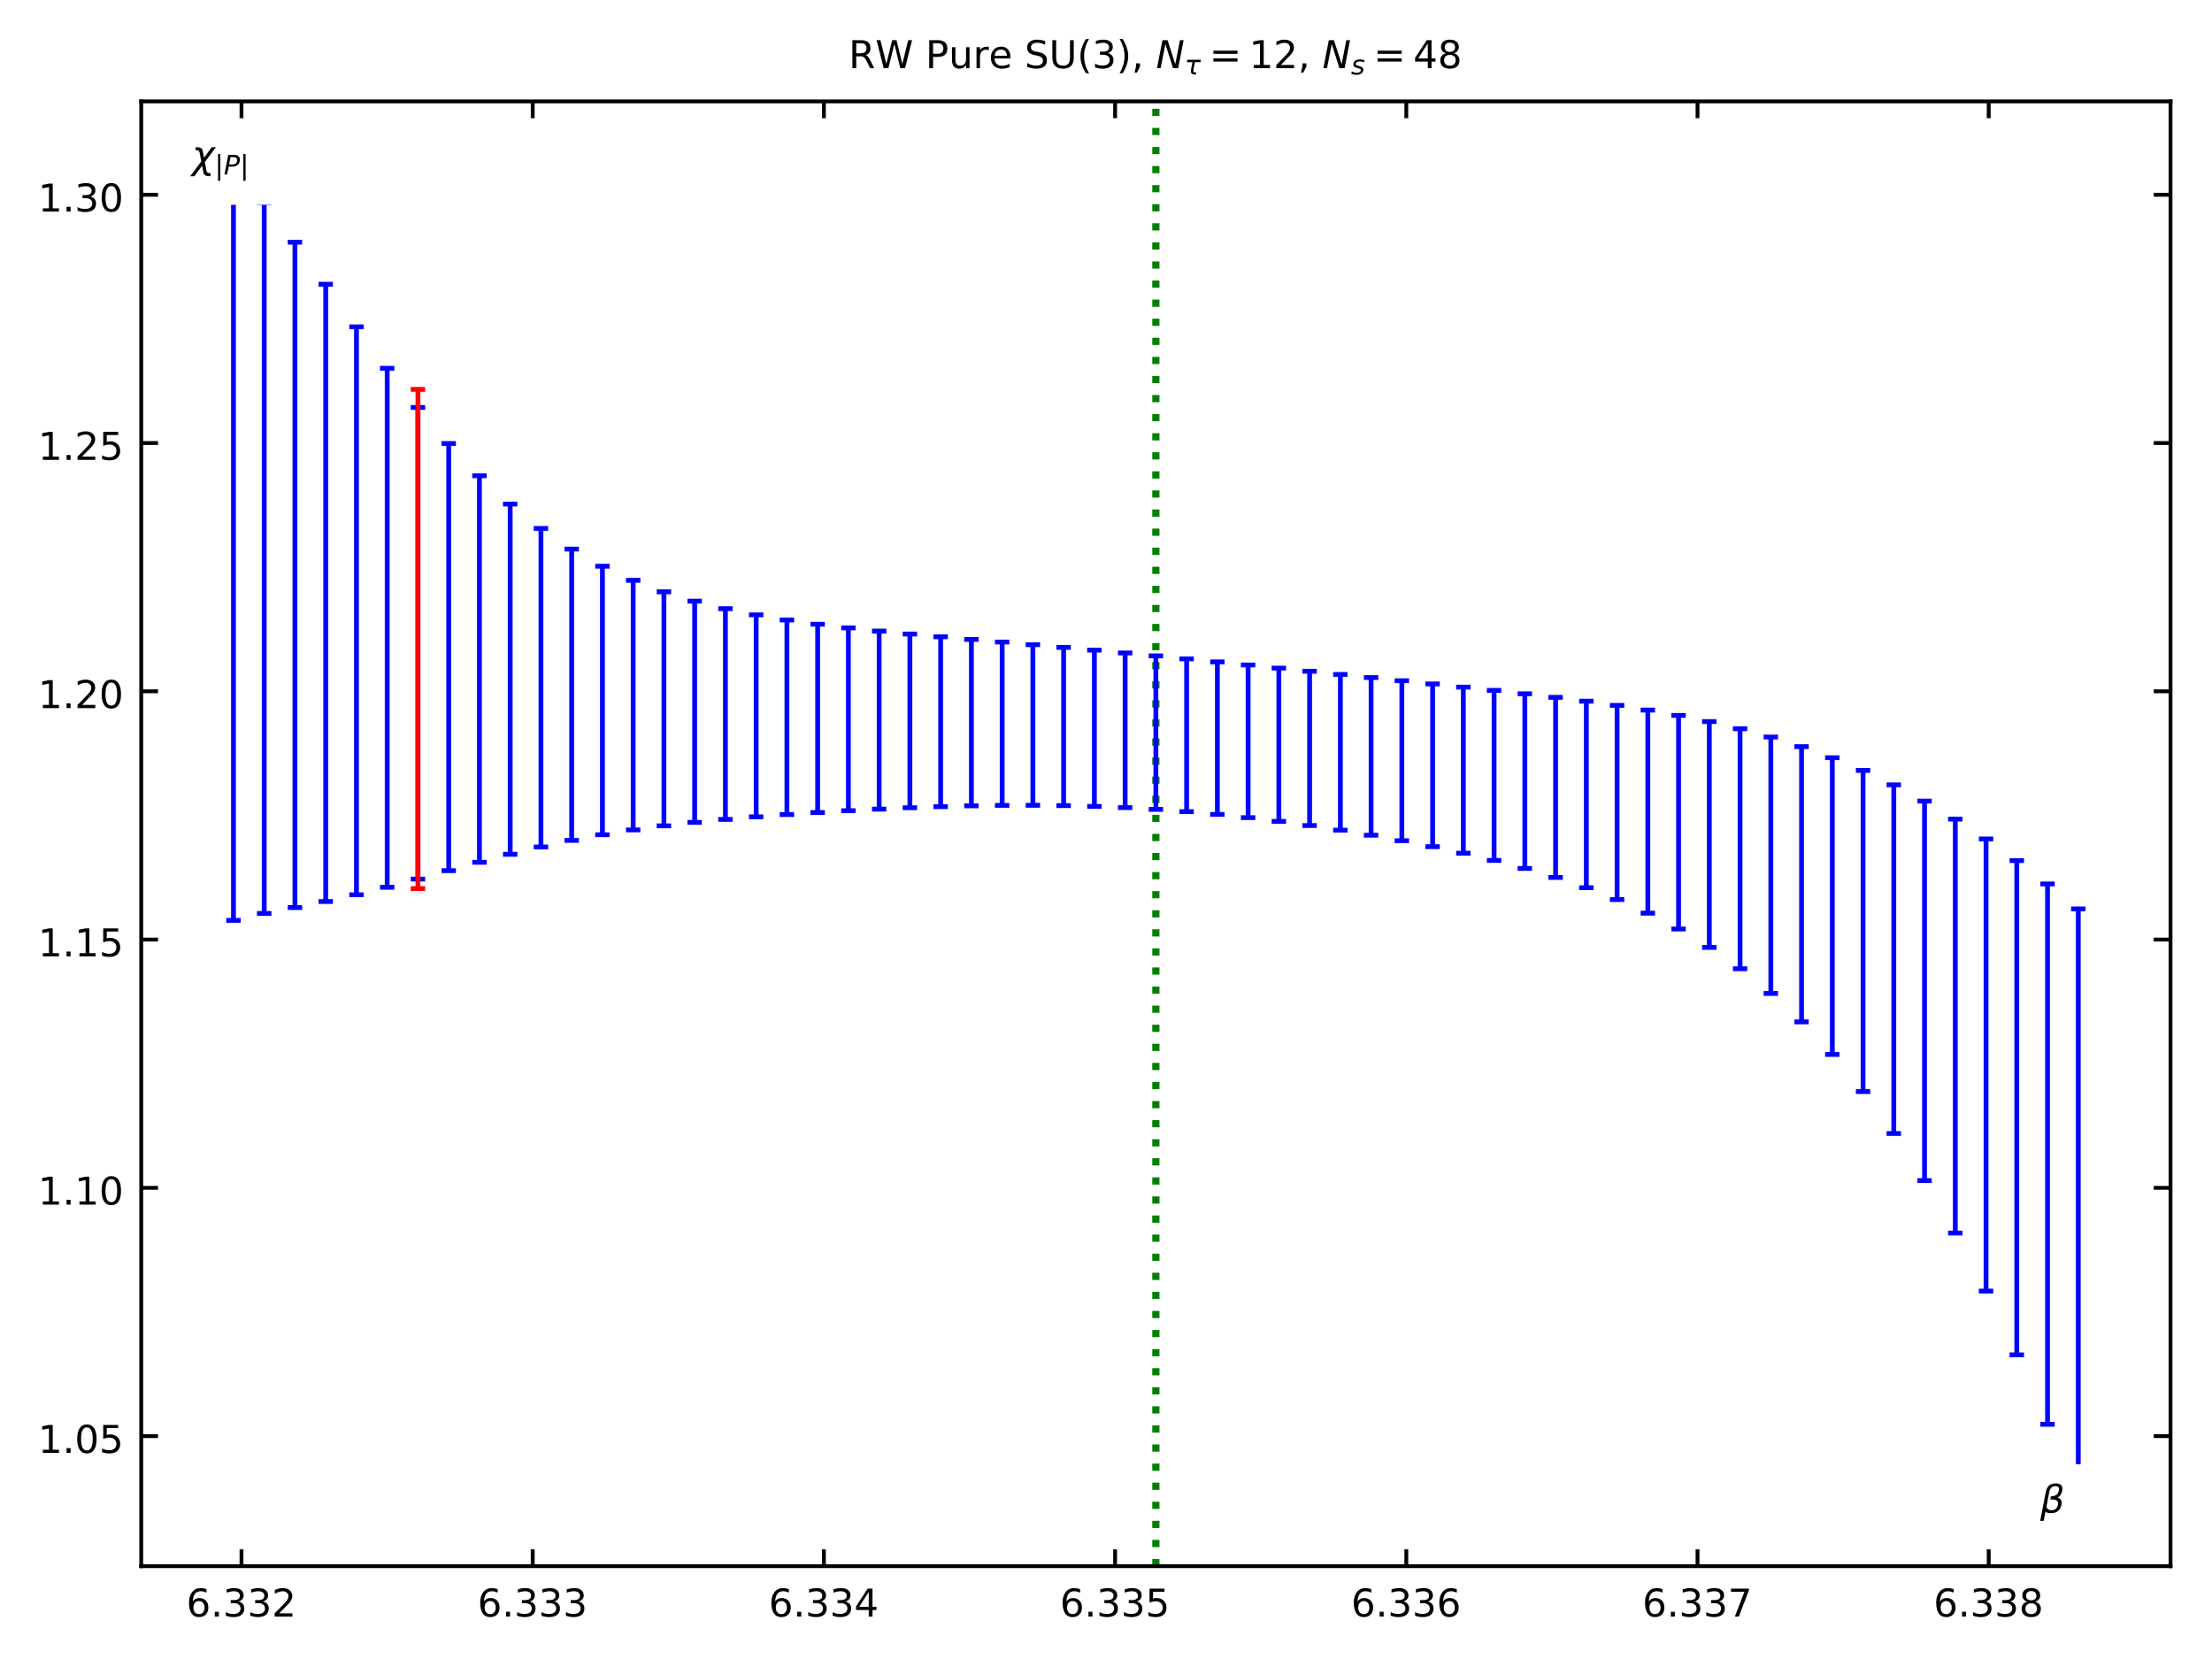 <?xml version="1.0" encoding="UTF-8"?>
<svg xmlns="http://www.w3.org/2000/svg" xmlns:xlink="http://www.w3.org/1999/xlink" width="460.8pt" height="345.6pt" viewBox="0 0 460.8 345.6" version="1.1">
<rect x="0" y="0" width="460.8" height="345.6" fill="#333333" stroke="none"/>
<defs>
<g>
<symbol overflow="visible" id="glyph0-0">
<path style="stroke:none;" d="M 0.406 1.422 L 0.406 -5.641 L 4.406 -5.641 L 4.406 1.422 Z M 0.844 0.969 L 3.953 0.969 L 3.953 -5.188 L 0.844 -5.188 Z M 0.844 0.969 "/>
</symbol>
<symbol overflow="visible" id="glyph0-1">
<path style="stroke:none;" d="M 2.641 -3.234 C 2.285 -3.234 2.004 -3.109 1.797 -2.859 C 1.586 -2.617 1.484 -2.289 1.484 -1.875 C 1.484 -1.457 1.586 -1.125 1.797 -0.875 C 2.004 -0.633 2.285 -0.516 2.641 -0.516 C 2.992 -0.516 3.273 -0.633 3.484 -0.875 C 3.691 -1.125 3.797 -1.457 3.797 -1.875 C 3.797 -2.289 3.691 -2.617 3.484 -2.859 C 3.273 -3.109 2.992 -3.234 2.641 -3.234 Z M 4.203 -5.703 L 4.203 -4.984 C 4.004 -5.078 3.805 -5.148 3.609 -5.203 C 3.41 -5.254 3.211 -5.281 3.016 -5.281 C 2.492 -5.281 2.094 -5.102 1.812 -4.75 C 1.539 -4.395 1.383 -3.863 1.344 -3.156 C 1.5 -3.383 1.691 -3.555 1.922 -3.672 C 2.148 -3.797 2.406 -3.859 2.688 -3.859 C 3.27 -3.859 3.734 -3.68 4.078 -3.328 C 4.422 -2.973 4.594 -2.488 4.594 -1.875 C 4.594 -1.27 4.414 -0.785 4.062 -0.422 C 3.707 -0.066 3.234 0.109 2.641 0.109 C 1.961 0.109 1.445 -0.145 1.094 -0.656 C 0.738 -1.176 0.562 -1.926 0.562 -2.906 C 0.562 -3.832 0.781 -4.566 1.219 -5.109 C 1.656 -5.66 2.242 -5.938 2.984 -5.938 C 3.18 -5.938 3.379 -5.914 3.578 -5.875 C 3.773 -5.844 3.984 -5.785 4.203 -5.703 Z M 4.203 -5.703 "/>
</symbol>
<symbol overflow="visible" id="glyph0-2">
<path style="stroke:none;" d="M 0.859 -1 L 1.688 -1 L 1.688 0 L 0.859 0 Z M 0.859 -1 "/>
</symbol>
<symbol overflow="visible" id="glyph0-3">
<path style="stroke:none;" d="M 3.25 -3.141 C 3.625 -3.066 3.914 -2.898 4.125 -2.641 C 4.344 -2.391 4.453 -2.078 4.453 -1.703 C 4.453 -1.117 4.254 -0.672 3.859 -0.359 C 3.461 -0.047 2.898 0.109 2.172 0.109 C 1.922 0.109 1.664 0.082 1.406 0.031 C 1.156 -0.008 0.891 -0.078 0.609 -0.172 L 0.609 -0.938 C 0.828 -0.812 1.066 -0.711 1.328 -0.641 C 1.586 -0.578 1.859 -0.547 2.141 -0.547 C 2.641 -0.547 3.02 -0.645 3.281 -0.844 C 3.539 -1.039 3.672 -1.328 3.672 -1.703 C 3.672 -2.047 3.547 -2.312 3.297 -2.5 C 3.055 -2.695 2.723 -2.797 2.297 -2.797 L 1.625 -2.797 L 1.625 -3.438 L 2.328 -3.438 C 2.711 -3.438 3.008 -3.516 3.219 -3.672 C 3.426 -3.828 3.531 -4.051 3.531 -4.344 C 3.531 -4.645 3.422 -4.875 3.203 -5.031 C 2.992 -5.195 2.691 -5.281 2.297 -5.281 C 2.078 -5.281 1.844 -5.254 1.594 -5.203 C 1.352 -5.16 1.082 -5.086 0.781 -4.984 L 0.781 -5.688 C 1.082 -5.77 1.363 -5.832 1.625 -5.875 C 1.883 -5.914 2.133 -5.938 2.375 -5.938 C 2.969 -5.938 3.438 -5.801 3.781 -5.531 C 4.133 -5.258 4.312 -4.891 4.312 -4.422 C 4.312 -4.098 4.219 -3.828 4.031 -3.609 C 3.852 -3.391 3.594 -3.234 3.25 -3.141 Z M 3.25 -3.141 "/>
</symbol>
<symbol overflow="visible" id="glyph0-4">
<path style="stroke:none;" d="M 1.531 -0.672 L 4.297 -0.672 L 4.297 0 L 0.594 0 L 0.594 -0.672 C 0.883 -0.973 1.289 -1.383 1.812 -1.906 C 2.332 -2.438 2.656 -2.773 2.781 -2.922 C 3.039 -3.203 3.219 -3.441 3.312 -3.641 C 3.414 -3.836 3.469 -4.031 3.469 -4.219 C 3.469 -4.531 3.359 -4.785 3.141 -4.984 C 2.922 -5.18 2.641 -5.281 2.297 -5.281 C 2.047 -5.281 1.781 -5.234 1.5 -5.141 C 1.227 -5.055 0.938 -4.926 0.625 -4.75 L 0.625 -5.547 C 0.945 -5.68 1.242 -5.781 1.516 -5.844 C 1.797 -5.906 2.051 -5.938 2.281 -5.938 C 2.883 -5.938 3.363 -5.785 3.719 -5.484 C 4.082 -5.18 4.266 -4.781 4.266 -4.281 C 4.266 -4.039 4.219 -3.812 4.125 -3.594 C 4.031 -3.375 3.867 -3.117 3.641 -2.828 C 3.566 -2.754 3.352 -2.535 3 -2.172 C 2.656 -1.816 2.164 -1.316 1.531 -0.672 Z M 1.531 -0.672 "/>
</symbol>
<symbol overflow="visible" id="glyph0-5">
<path style="stroke:none;" d="M 3.031 -5.141 L 1.031 -2.031 L 3.031 -2.031 Z M 2.812 -5.828 L 3.812 -5.828 L 3.812 -2.031 L 4.641 -2.031 L 4.641 -1.375 L 3.812 -1.375 L 3.812 0 L 3.031 0 L 3.031 -1.375 L 0.391 -1.375 L 0.391 -2.141 Z M 2.812 -5.828 "/>
</symbol>
<symbol overflow="visible" id="glyph0-6">
<path style="stroke:none;" d="M 0.859 -5.828 L 3.969 -5.828 L 3.969 -5.172 L 1.594 -5.172 L 1.594 -3.734 C 1.707 -3.773 1.82 -3.805 1.938 -3.828 C 2.051 -3.848 2.164 -3.859 2.281 -3.859 C 2.926 -3.859 3.438 -3.676 3.812 -3.312 C 4.195 -2.957 4.391 -2.477 4.391 -1.875 C 4.391 -1.25 4.191 -0.758 3.797 -0.406 C 3.41 -0.062 2.863 0.109 2.156 0.109 C 1.906 0.109 1.656 0.086 1.406 0.047 C 1.156 0.004 0.895 -0.055 0.625 -0.141 L 0.625 -0.938 C 0.852 -0.801 1.094 -0.703 1.344 -0.641 C 1.594 -0.578 1.859 -0.547 2.141 -0.547 C 2.586 -0.547 2.941 -0.664 3.203 -0.906 C 3.473 -1.145 3.609 -1.469 3.609 -1.875 C 3.609 -2.281 3.473 -2.598 3.203 -2.828 C 2.941 -3.066 2.586 -3.188 2.141 -3.188 C 1.93 -3.188 1.719 -3.16 1.5 -3.109 C 1.289 -3.066 1.078 -3 0.859 -2.906 Z M 0.859 -5.828 "/>
</symbol>
<symbol overflow="visible" id="glyph0-7">
<path style="stroke:none;" d="M 0.656 -5.828 L 4.406 -5.828 L 4.406 -5.5 L 2.297 0 L 1.469 0 L 3.453 -5.172 L 0.656 -5.172 Z M 0.656 -5.828 "/>
</symbol>
<symbol overflow="visible" id="glyph0-8">
<path style="stroke:none;" d="M 2.547 -2.766 C 2.172 -2.766 1.875 -2.664 1.656 -2.469 C 1.445 -2.27 1.344 -1.992 1.344 -1.641 C 1.344 -1.285 1.445 -1.008 1.656 -0.812 C 1.875 -0.613 2.172 -0.516 2.547 -0.516 C 2.922 -0.516 3.211 -0.613 3.422 -0.812 C 3.641 -1.02 3.75 -1.297 3.75 -1.641 C 3.75 -1.992 3.641 -2.27 3.422 -2.469 C 3.211 -2.664 2.922 -2.766 2.547 -2.766 Z M 1.75 -3.109 C 1.414 -3.191 1.156 -3.348 0.969 -3.578 C 0.781 -3.805 0.688 -4.086 0.688 -4.422 C 0.688 -4.891 0.848 -5.258 1.172 -5.531 C 1.504 -5.801 1.961 -5.938 2.547 -5.938 C 3.129 -5.938 3.582 -5.801 3.906 -5.531 C 4.238 -5.258 4.406 -4.891 4.406 -4.422 C 4.406 -4.086 4.312 -3.805 4.125 -3.578 C 3.938 -3.348 3.676 -3.191 3.344 -3.109 C 3.719 -3.016 4.008 -2.836 4.219 -2.578 C 4.438 -2.328 4.547 -2.016 4.547 -1.641 C 4.547 -1.078 4.375 -0.645 4.031 -0.344 C 3.688 -0.039 3.191 0.109 2.547 0.109 C 1.898 0.109 1.406 -0.039 1.062 -0.344 C 0.719 -0.645 0.547 -1.078 0.547 -1.641 C 0.547 -2.016 0.648 -2.328 0.859 -2.578 C 1.078 -2.836 1.375 -3.016 1.75 -3.109 Z M 1.469 -4.359 C 1.469 -4.055 1.562 -3.816 1.75 -3.641 C 1.938 -3.473 2.203 -3.391 2.547 -3.391 C 2.879 -3.391 3.141 -3.473 3.328 -3.641 C 3.523 -3.816 3.625 -4.055 3.625 -4.359 C 3.625 -4.66 3.523 -4.895 3.328 -5.062 C 3.141 -5.227 2.879 -5.312 2.547 -5.312 C 2.203 -5.312 1.938 -5.227 1.75 -5.062 C 1.562 -4.895 1.469 -4.66 1.469 -4.359 Z M 1.469 -4.359 "/>
</symbol>
<symbol overflow="visible" id="glyph0-9">
<path style="stroke:none;" d="M 1 -0.672 L 2.281 -0.672 L 2.281 -5.109 L 0.875 -4.828 L 0.875 -5.547 L 2.281 -5.828 L 3.062 -5.828 L 3.062 -0.672 L 4.359 -0.672 L 4.359 0 L 1 0 Z M 1 -0.672 "/>
</symbol>
<symbol overflow="visible" id="glyph0-10">
<path style="stroke:none;" d="M 2.547 -5.312 C 2.141 -5.312 1.832 -5.109 1.625 -4.703 C 1.426 -4.305 1.328 -3.707 1.328 -2.906 C 1.328 -2.113 1.426 -1.516 1.625 -1.109 C 1.832 -0.711 2.141 -0.516 2.547 -0.516 C 2.953 -0.516 3.254 -0.711 3.453 -1.109 C 3.66 -1.516 3.766 -2.113 3.766 -2.906 C 3.766 -3.707 3.66 -4.305 3.453 -4.703 C 3.254 -5.109 2.953 -5.312 2.547 -5.312 Z M 2.547 -5.938 C 3.203 -5.938 3.703 -5.676 4.047 -5.156 C 4.391 -4.645 4.562 -3.895 4.562 -2.906 C 4.562 -1.926 4.391 -1.176 4.047 -0.656 C 3.703 -0.145 3.203 0.109 2.547 0.109 C 1.891 0.109 1.391 -0.145 1.047 -0.656 C 0.703 -1.176 0.531 -1.926 0.531 -2.906 C 0.531 -3.895 0.703 -4.645 1.047 -5.156 C 1.391 -5.676 1.891 -5.938 2.547 -5.938 Z M 2.547 -5.938 "/>
</symbol>
<symbol overflow="visible" id="glyph0-11">
<path style="stroke:none;" d="M 3.547 -2.734 C 3.723 -2.68 3.891 -2.562 4.047 -2.375 C 4.203 -2.188 4.363 -1.926 4.531 -1.594 L 5.328 0 L 4.484 0 L 3.734 -1.5 C 3.547 -1.883 3.359 -2.141 3.172 -2.266 C 2.992 -2.398 2.75 -2.469 2.438 -2.469 L 1.578 -2.469 L 1.578 0 L 0.781 0 L 0.781 -5.828 L 2.562 -5.828 C 3.227 -5.828 3.723 -5.688 4.047 -5.406 C 4.379 -5.133 4.547 -4.719 4.547 -4.156 C 4.547 -3.789 4.461 -3.484 4.297 -3.234 C 4.129 -2.992 3.879 -2.828 3.547 -2.734 Z M 1.578 -5.188 L 1.578 -3.109 L 2.562 -3.109 C 2.945 -3.109 3.234 -3.195 3.422 -3.375 C 3.617 -3.551 3.719 -3.812 3.719 -4.156 C 3.719 -4.5 3.617 -4.754 3.422 -4.922 C 3.234 -5.098 2.945 -5.188 2.562 -5.188 Z M 1.578 -5.188 "/>
</symbol>
<symbol overflow="visible" id="glyph0-12">
<path style="stroke:none;" d="M 0.266 -5.828 L 1.062 -5.828 L 2.297 -0.906 L 3.516 -5.828 L 4.406 -5.828 L 5.625 -0.906 L 6.844 -5.828 L 7.656 -5.828 L 6.188 0 L 5.188 0 L 3.969 -5.062 L 2.719 0 L 1.734 0 Z M 0.266 -5.828 "/>
</symbol>
<symbol overflow="visible" id="glyph0-13">
<path style="stroke:none;" d=""/>
</symbol>
<symbol overflow="visible" id="glyph0-14">
<path style="stroke:none;" d="M 1.578 -5.188 L 1.578 -3 L 2.562 -3 C 2.938 -3 3.223 -3.094 3.422 -3.281 C 3.617 -3.469 3.719 -3.738 3.719 -4.094 C 3.719 -4.438 3.617 -4.703 3.422 -4.891 C 3.223 -5.086 2.938 -5.188 2.562 -5.188 Z M 0.781 -5.828 L 2.562 -5.828 C 3.219 -5.828 3.711 -5.68 4.047 -5.391 C 4.379 -5.098 4.547 -4.664 4.547 -4.094 C 4.547 -3.52 4.379 -3.082 4.047 -2.781 C 3.711 -2.488 3.219 -2.344 2.562 -2.344 L 1.578 -2.344 L 1.578 0 L 0.781 0 Z M 0.781 -5.828 "/>
</symbol>
<symbol overflow="visible" id="glyph0-15">
<path style="stroke:none;" d="M 0.688 -1.734 L 0.688 -4.375 L 1.406 -4.375 L 1.406 -1.75 C 1.406 -1.344 1.484 -1.035 1.641 -0.828 C 1.805 -0.617 2.051 -0.516 2.375 -0.516 C 2.758 -0.516 3.062 -0.633 3.281 -0.875 C 3.508 -1.125 3.625 -1.461 3.625 -1.891 L 3.625 -4.375 L 4.344 -4.375 L 4.344 0 L 3.625 0 L 3.625 -0.672 C 3.445 -0.41 3.242 -0.211 3.016 -0.078 C 2.785 0.047 2.52 0.109 2.219 0.109 C 1.719 0.109 1.336 -0.047 1.078 -0.359 C 0.816 -0.672 0.688 -1.129 0.688 -1.734 Z M 2.484 -4.484 Z M 2.484 -4.484 "/>
</symbol>
<symbol overflow="visible" id="glyph0-16">
<path style="stroke:none;" d="M 3.297 -3.703 C 3.211 -3.754 3.125 -3.789 3.031 -3.812 C 2.938 -3.832 2.832 -3.844 2.719 -3.844 C 2.312 -3.844 2 -3.707 1.781 -3.438 C 1.562 -3.176 1.453 -2.801 1.453 -2.312 L 1.453 0 L 0.734 0 L 0.734 -4.375 L 1.453 -4.375 L 1.453 -3.703 C 1.598 -3.961 1.789 -4.156 2.031 -4.281 C 2.281 -4.414 2.578 -4.484 2.922 -4.484 C 2.973 -4.484 3.023 -4.477 3.078 -4.469 C 3.141 -4.469 3.207 -4.457 3.281 -4.438 Z M 3.297 -3.703 "/>
</symbol>
<symbol overflow="visible" id="glyph0-17">
<path style="stroke:none;" d="M 4.5 -2.375 L 4.5 -2.016 L 1.188 -2.016 C 1.219 -1.523 1.367 -1.148 1.641 -0.891 C 1.91 -0.629 2.281 -0.5 2.75 -0.5 C 3.031 -0.5 3.301 -0.531 3.562 -0.594 C 3.82 -0.664 4.078 -0.77 4.328 -0.906 L 4.328 -0.219 C 4.066 -0.113 3.801 -0.035 3.531 0.016 C 3.258 0.078 2.988 0.109 2.719 0.109 C 2.02 0.109 1.461 -0.094 1.047 -0.5 C 0.641 -0.906 0.438 -1.453 0.438 -2.141 C 0.438 -2.859 0.629 -3.426 1.016 -3.844 C 1.41 -4.27 1.938 -4.484 2.594 -4.484 C 3.176 -4.484 3.641 -4.289 3.984 -3.906 C 4.328 -3.531 4.5 -3.02 4.5 -2.375 Z M 3.781 -2.578 C 3.77 -2.973 3.656 -3.285 3.438 -3.516 C 3.227 -3.754 2.945 -3.875 2.594 -3.875 C 2.195 -3.875 1.875 -3.758 1.625 -3.531 C 1.383 -3.301 1.25 -2.984 1.219 -2.578 Z M 3.781 -2.578 "/>
</symbol>
<symbol overflow="visible" id="glyph0-18">
<path style="stroke:none;" d="M 4.281 -5.641 L 4.281 -4.875 C 3.977 -5.02 3.691 -5.125 3.422 -5.188 C 3.16 -5.258 2.91 -5.297 2.672 -5.297 C 2.234 -5.297 1.898 -5.211 1.672 -5.047 C 1.441 -4.879 1.328 -4.645 1.328 -4.344 C 1.328 -4.082 1.398 -3.883 1.547 -3.75 C 1.703 -3.625 2 -3.52 2.438 -3.438 L 2.906 -3.344 C 3.5 -3.227 3.938 -3.031 4.219 -2.75 C 4.5 -2.469 4.641 -2.086 4.641 -1.609 C 4.641 -1.047 4.445 -0.617 4.062 -0.328 C 3.688 -0.035 3.133 0.109 2.406 0.109 C 2.125 0.109 1.828 0.078 1.516 0.016 C 1.203 -0.047 0.879 -0.141 0.547 -0.266 L 0.547 -1.078 C 0.867 -0.891 1.18 -0.75 1.484 -0.656 C 1.797 -0.57 2.102 -0.531 2.406 -0.531 C 2.852 -0.531 3.195 -0.617 3.438 -0.797 C 3.688 -0.973 3.812 -1.223 3.812 -1.547 C 3.812 -1.836 3.723 -2.062 3.547 -2.219 C 3.367 -2.383 3.082 -2.508 2.688 -2.594 L 2.203 -2.688 C 1.609 -2.801 1.18 -2.984 0.922 -3.234 C 0.66 -3.484 0.531 -3.832 0.531 -4.281 C 0.531 -4.789 0.711 -5.191 1.078 -5.484 C 1.441 -5.785 1.941 -5.938 2.578 -5.938 C 2.848 -5.938 3.125 -5.91 3.406 -5.859 C 3.695 -5.816 3.988 -5.742 4.281 -5.641 Z M 4.281 -5.641 "/>
</symbol>
<symbol overflow="visible" id="glyph0-19">
<path style="stroke:none;" d="M 0.703 -5.828 L 1.484 -5.828 L 1.484 -2.297 C 1.484 -1.672 1.598 -1.219 1.828 -0.938 C 2.055 -0.664 2.426 -0.531 2.938 -0.531 C 3.438 -0.531 3.801 -0.664 4.031 -0.938 C 4.258 -1.219 4.375 -1.672 4.375 -2.297 L 4.375 -5.828 L 5.156 -5.828 L 5.156 -2.188 C 5.156 -1.426 4.969 -0.852 4.594 -0.469 C 4.219 -0.082 3.664 0.109 2.938 0.109 C 2.195 0.109 1.641 -0.082 1.266 -0.469 C 0.891 -0.852 0.703 -1.426 0.703 -2.188 Z M 0.703 -5.828 "/>
</symbol>
<symbol overflow="visible" id="glyph0-20">
<path style="stroke:none;" d="M 2.484 -6.078 C 2.129 -5.473 1.867 -4.879 1.703 -4.297 C 1.535 -3.711 1.453 -3.117 1.453 -2.516 C 1.453 -1.91 1.535 -1.312 1.703 -0.719 C 1.879 -0.133 2.141 0.457 2.484 1.062 L 1.859 1.062 C 1.461 0.445 1.164 -0.156 0.969 -0.75 C 0.781 -1.344 0.688 -1.93 0.688 -2.516 C 0.688 -3.098 0.781 -3.68 0.969 -4.266 C 1.164 -4.859 1.461 -5.461 1.859 -6.078 Z M 2.484 -6.078 "/>
</symbol>
<symbol overflow="visible" id="glyph0-21">
<path style="stroke:none;" d="M 0.641 -6.078 L 1.266 -6.078 C 1.66 -5.461 1.953 -4.859 2.141 -4.266 C 2.336 -3.68 2.438 -3.098 2.438 -2.516 C 2.438 -1.93 2.336 -1.344 2.141 -0.75 C 1.953 -0.156 1.66 0.445 1.266 1.062 L 0.641 1.062 C 0.984 0.457 1.238 -0.133 1.406 -0.719 C 1.582 -1.312 1.672 -1.91 1.672 -2.516 C 1.672 -3.117 1.582 -3.711 1.406 -4.297 C 1.238 -4.879 0.984 -5.473 0.641 -6.078 Z M 0.641 -6.078 "/>
</symbol>
<symbol overflow="visible" id="glyph0-22">
<path style="stroke:none;" d="M 0.938 -1 L 1.766 -1 L 1.766 -0.328 L 1.125 0.938 L 0.625 0.938 L 0.938 -0.328 Z M 0.938 -1 "/>
</symbol>
<symbol overflow="visible" id="glyph0-23">
<path style="stroke:none;" d="M 0.844 -3.641 L 5.859 -3.641 L 5.859 -2.984 L 0.844 -2.984 Z M 0.844 -2.047 L 5.859 -2.047 L 5.859 -1.375 L 0.844 -1.375 Z M 0.844 -2.047 "/>
</symbol>
<symbol overflow="visible" id="glyph1-0">
<path style="stroke:none;" d="M 0.406 1.422 L 0.406 -5.641 L 4.406 -5.641 L 4.406 1.422 Z M 0.844 0.969 L 3.953 0.969 L 3.953 -5.188 L 0.844 -5.188 Z M 0.844 0.969 "/>
</symbol>
<symbol overflow="visible" id="glyph1-1">
<path style="stroke:none;" d="M 1.359 -5.828 L 2.422 -5.828 L 4.031 -0.828 L 5 -5.828 L 5.766 -5.828 L 4.641 0 L 3.562 0 L 1.969 -5.031 L 0.984 0 L 0.219 0 Z M 1.359 -5.828 "/>
</symbol>
<symbol overflow="visible" id="glyph1-2">
<path style="stroke:none;" d="M 1.094 -0.266 L 0.719 1.672 L -0.016 1.672 L 1.156 -4.344 C 1.395 -5.531 2.066 -6.125 3.172 -6.125 C 4.297 -6.125 4.766 -5.625 4.578 -4.625 C 4.441 -3.914 4.125 -3.43 3.625 -3.172 C 4.301 -2.93 4.57 -2.461 4.438 -1.766 C 4.207 -0.523 3.461 0.086 2.203 0.078 C 1.648 0.078 1.281 -0.035 1.094 -0.266 Z M 1.281 -1.203 C 1.477 -0.754 1.832 -0.531 2.344 -0.531 C 3.094 -0.531 3.547 -0.941 3.703 -1.766 C 3.848 -2.492 3.312 -2.832 2.094 -2.781 L 2.219 -3.438 C 3.164 -3.426 3.723 -3.844 3.891 -4.688 C 3.992 -5.258 3.742 -5.547 3.141 -5.547 C 2.453 -5.547 2.031 -5.141 1.875 -4.328 Z M 1.281 -1.203 "/>
</symbol>
<symbol overflow="visible" id="glyph1-3">
<path style="stroke:none;" d="M 2.406 0.984 L 2.109 -0.516 L 0.5 1.672 L -0.359 1.672 L 1.938 -1.422 L 1.594 -3.266 C 1.531 -3.598 1.297 -3.766 0.891 -3.766 L 0.703 -3.766 L 0.812 -4.375 L 1.094 -4.375 C 1.758 -4.352 2.133 -4.125 2.219 -3.688 L 2.516 -2.188 L 4.125 -4.375 L 4.984 -4.375 L 2.688 -1.281 L 3.031 0.562 C 3.094 0.883 3.328 1.047 3.734 1.047 L 3.922 1.047 L 3.812 1.672 L 3.531 1.656 C 2.863 1.633 2.488 1.41 2.406 0.984 Z M 2.406 0.984 "/>
</symbol>
<symbol overflow="visible" id="glyph2-0">
<path style="stroke:none;" d="M 0.281 0.984 L 0.281 -3.938 L 3.078 -3.938 L 3.078 0.984 Z M 0.594 0.672 L 2.766 0.672 L 2.766 -3.625 L 0.594 -3.625 Z M 0.594 0.672 "/>
</symbol>
<symbol overflow="visible" id="glyph2-1">
<path style="stroke:none;" d="M 1.844 -0.562 C 1.883 -0.469 2.004 -0.422 2.203 -0.422 L 2.453 -0.422 L 2.359 0 L 2.062 0 C 1.738 0 1.52 -0.086 1.406 -0.266 C 1.281 -0.441 1.258 -0.723 1.344 -1.109 L 1.625 -2.562 L 0.469 -2.562 L 0.578 -3.062 L 3.391 -3.062 L 3.297 -2.562 L 2.141 -2.562 L 1.844 -1.078 C 1.789 -0.816 1.789 -0.645 1.844 -0.562 Z M 1.844 -0.562 "/>
</symbol>
<symbol overflow="visible" id="glyph2-2">
<path style="stroke:none;" d="M 2.797 -2.969 L 2.703 -2.5 C 2.566 -2.57 2.426 -2.625 2.281 -2.656 C 2.133 -2.695 1.984 -2.719 1.828 -2.719 C 1.555 -2.719 1.344 -2.672 1.188 -2.578 C 1.039 -2.484 0.969 -2.359 0.969 -2.203 C 0.969 -2.023 1.145 -1.891 1.5 -1.797 C 1.531 -1.785 1.551 -1.781 1.562 -1.781 L 1.719 -1.734 C 2.051 -1.641 2.273 -1.539 2.391 -1.438 C 2.504 -1.332 2.562 -1.191 2.562 -1.016 C 2.562 -0.691 2.43 -0.426 2.172 -0.219 C 1.91 -0.02 1.57 0.078 1.156 0.078 C 1 0.078 0.832 0.062 0.656 0.031 C 0.477 0 0.281 -0.047 0.062 -0.109 L 0.156 -0.625 C 0.344 -0.531 0.523 -0.457 0.703 -0.406 C 0.879 -0.363 1.051 -0.344 1.219 -0.344 C 1.469 -0.344 1.664 -0.395 1.812 -0.5 C 1.969 -0.602 2.047 -0.738 2.047 -0.906 C 2.047 -1.07 1.844 -1.211 1.438 -1.328 L 1.391 -1.344 L 1.219 -1.375 C 0.957 -1.445 0.77 -1.535 0.656 -1.641 C 0.539 -1.754 0.484 -1.898 0.484 -2.078 C 0.484 -2.398 0.602 -2.656 0.844 -2.844 C 1.094 -3.039 1.426 -3.141 1.844 -3.141 C 2.008 -3.141 2.172 -3.125 2.328 -3.094 C 2.484 -3.062 2.641 -3.02 2.797 -2.969 Z M 2.797 -2.969 "/>
</symbol>
<symbol overflow="visible" id="glyph2-3">
<path style="stroke:none;" d="M 0.938 -4.078 L 2.219 -4.078 C 2.594 -4.078 2.875 -3.988 3.062 -3.812 C 3.258 -3.645 3.359 -3.395 3.359 -3.062 C 3.359 -2.613 3.211 -2.266 2.922 -2.016 C 2.641 -1.766 2.238 -1.641 1.719 -1.641 L 1.031 -1.641 L 0.703 0 L 0.156 0 Z M 1.406 -3.625 L 1.109 -2.094 L 1.812 -2.094 C 2.125 -2.094 2.363 -2.172 2.531 -2.328 C 2.695 -2.492 2.781 -2.723 2.781 -3.016 C 2.781 -3.211 2.723 -3.363 2.609 -3.469 C 2.492 -3.57 2.332 -3.625 2.125 -3.625 Z M 1.406 -3.625 "/>
</symbol>
<symbol overflow="visible" id="glyph3-0">
<path style="stroke:none;" d="M 0.281 0.984 L 0.281 -3.938 L 3.078 -3.938 L 3.078 0.984 Z M 0.594 0.672 L 2.766 0.672 L 2.766 -3.625 L 0.594 -3.625 Z M 0.594 0.672 "/>
</symbol>
<symbol overflow="visible" id="glyph3-1">
<path style="stroke:none;" d="M 1.172 -4.281 L 1.172 1.312 L 0.703 1.312 L 0.703 -4.281 Z M 1.172 -4.281 "/>
</symbol>
</g>
<clipPath id="clip1">
  <path d="M 240 21.602 L 242 21.602 L 242 326.602 L 240 326.602 Z M 240 21.602 "/>
</clipPath>
</defs>
<g id="surface355">
<path style=" stroke:none;fill-rule:nonzero;fill:rgb(100%,100%,100%);fill-opacity:1;" d="M 0 345.602 L 460.801 345.602 L 460.801 0 L 0 0 Z M 0 345.602 "/>
<path style=" stroke:none;fill-rule:nonzero;fill:rgb(100%,100%,100%);fill-opacity:1;" d="M 29.422 326.262 L 452.16 326.262 L 452.16 21.121 L 29.422 21.121 Z M 29.422 326.262 "/>
<path style="fill:none;stroke-width:0.8;stroke-linecap:butt;stroke-linejoin:round;stroke:rgb(0%,0%,0%);stroke-opacity:1;stroke-miterlimit:10;" d="M 50.309 326.262 L 50.309 322.762 "/>
<path style="fill:none;stroke-width:0.8;stroke-linecap:butt;stroke-linejoin:round;stroke:rgb(0%,0%,0%);stroke-opacity:1;stroke-miterlimit:10;" d="M 50.309 21.121 L 50.309 24.621 "/>
<g style="fill:rgb(0%,0%,0%);fill-opacity:1;">
  <use xlink:href="#glyph0-1" x="38.809" y="336.762"/>
  <use xlink:href="#glyph0-2" x="43.898" y="336.762"/>
  <use xlink:href="#glyph0-3" x="46.441" y="336.762"/>
  <use xlink:href="#glyph0-3" x="51.531" y="336.762"/>
  <use xlink:href="#glyph0-4" x="56.621" y="336.762"/>
</g>
<path style="fill:none;stroke-width:0.8;stroke-linecap:butt;stroke-linejoin:round;stroke:rgb(0%,0%,0%);stroke-opacity:1;stroke-miterlimit:10;" d="M 110.973 326.262 L 110.973 322.762 "/>
<path style="fill:none;stroke-width:0.8;stroke-linecap:butt;stroke-linejoin:round;stroke:rgb(0%,0%,0%);stroke-opacity:1;stroke-miterlimit:10;" d="M 110.973 21.121 L 110.973 24.621 "/>
<g style="fill:rgb(0%,0%,0%);fill-opacity:1;">
  <use xlink:href="#glyph0-1" x="99.473" y="336.762"/>
  <use xlink:href="#glyph0-2" x="104.562" y="336.762"/>
  <use xlink:href="#glyph0-3" x="107.105" y="336.762"/>
  <use xlink:href="#glyph0-3" x="112.195" y="336.762"/>
  <use xlink:href="#glyph0-3" x="117.285" y="336.762"/>
</g>
<path style="fill:none;stroke-width:0.8;stroke-linecap:butt;stroke-linejoin:round;stroke:rgb(0%,0%,0%);stroke-opacity:1;stroke-miterlimit:10;" d="M 171.633 326.262 L 171.633 322.762 "/>
<path style="fill:none;stroke-width:0.8;stroke-linecap:butt;stroke-linejoin:round;stroke:rgb(0%,0%,0%);stroke-opacity:1;stroke-miterlimit:10;" d="M 171.633 21.121 L 171.633 24.621 "/>
<g style="fill:rgb(0%,0%,0%);fill-opacity:1;">
  <use xlink:href="#glyph0-1" x="160.133" y="336.762"/>
  <use xlink:href="#glyph0-2" x="165.223" y="336.762"/>
  <use xlink:href="#glyph0-3" x="167.766" y="336.762"/>
  <use xlink:href="#glyph0-3" x="172.855" y="336.762"/>
  <use xlink:href="#glyph0-5" x="177.945" y="336.762"/>
</g>
<path style="fill:none;stroke-width:0.8;stroke-linecap:butt;stroke-linejoin:round;stroke:rgb(0%,0%,0%);stroke-opacity:1;stroke-miterlimit:10;" d="M 232.297 326.262 L 232.297 322.762 "/>
<path style="fill:none;stroke-width:0.8;stroke-linecap:butt;stroke-linejoin:round;stroke:rgb(0%,0%,0%);stroke-opacity:1;stroke-miterlimit:10;" d="M 232.297 21.121 L 232.297 24.621 "/>
<g style="fill:rgb(0%,0%,0%);fill-opacity:1;">
  <use xlink:href="#glyph0-1" x="220.797" y="336.762"/>
  <use xlink:href="#glyph0-2" x="225.887" y="336.762"/>
  <use xlink:href="#glyph0-3" x="228.43" y="336.762"/>
  <use xlink:href="#glyph0-3" x="233.52" y="336.762"/>
  <use xlink:href="#glyph0-6" x="238.609" y="336.762"/>
</g>
<path style="fill:none;stroke-width:0.8;stroke-linecap:butt;stroke-linejoin:round;stroke:rgb(0%,0%,0%);stroke-opacity:1;stroke-miterlimit:10;" d="M 292.961 326.262 L 292.961 322.762 "/>
<path style="fill:none;stroke-width:0.8;stroke-linecap:butt;stroke-linejoin:round;stroke:rgb(0%,0%,0%);stroke-opacity:1;stroke-miterlimit:10;" d="M 292.961 21.121 L 292.961 24.621 "/>
<g style="fill:rgb(0%,0%,0%);fill-opacity:1;">
  <use xlink:href="#glyph0-1" x="281.461" y="336.762"/>
  <use xlink:href="#glyph0-2" x="286.551" y="336.762"/>
  <use xlink:href="#glyph0-3" x="289.094" y="336.762"/>
  <use xlink:href="#glyph0-3" x="294.184" y="336.762"/>
  <use xlink:href="#glyph0-1" x="299.273" y="336.762"/>
</g>
<path style="fill:none;stroke-width:0.8;stroke-linecap:butt;stroke-linejoin:round;stroke:rgb(0%,0%,0%);stroke-opacity:1;stroke-miterlimit:10;" d="M 353.625 326.262 L 353.625 322.762 "/>
<path style="fill:none;stroke-width:0.8;stroke-linecap:butt;stroke-linejoin:round;stroke:rgb(0%,0%,0%);stroke-opacity:1;stroke-miterlimit:10;" d="M 353.625 21.121 L 353.625 24.621 "/>
<g style="fill:rgb(0%,0%,0%);fill-opacity:1;">
  <use xlink:href="#glyph0-1" x="342.125" y="336.762"/>
  <use xlink:href="#glyph0-2" x="347.215" y="336.762"/>
  <use xlink:href="#glyph0-3" x="349.758" y="336.762"/>
  <use xlink:href="#glyph0-3" x="354.848" y="336.762"/>
  <use xlink:href="#glyph0-7" x="359.938" y="336.762"/>
</g>
<path style="fill:none;stroke-width:0.8;stroke-linecap:butt;stroke-linejoin:round;stroke:rgb(0%,0%,0%);stroke-opacity:1;stroke-miterlimit:10;" d="M 414.285 326.262 L 414.285 322.762 "/>
<path style="fill:none;stroke-width:0.8;stroke-linecap:butt;stroke-linejoin:round;stroke:rgb(0%,0%,0%);stroke-opacity:1;stroke-miterlimit:10;" d="M 414.285 21.121 L 414.285 24.621 "/>
<g style="fill:rgb(0%,0%,0%);fill-opacity:1;">
  <use xlink:href="#glyph0-1" x="402.785" y="336.762"/>
  <use xlink:href="#glyph0-2" x="407.875" y="336.762"/>
  <use xlink:href="#glyph0-3" x="410.418" y="336.762"/>
  <use xlink:href="#glyph0-3" x="415.508" y="336.762"/>
  <use xlink:href="#glyph0-8" x="420.598" y="336.762"/>
</g>
<path style="fill:none;stroke-width:0.8;stroke-linecap:butt;stroke-linejoin:round;stroke:rgb(0%,0%,0%);stroke-opacity:1;stroke-miterlimit:10;" d="M 29.422 299.168 L 32.922 299.168 "/>
<path style="fill:none;stroke-width:0.8;stroke-linecap:butt;stroke-linejoin:round;stroke:rgb(0%,0%,0%);stroke-opacity:1;stroke-miterlimit:10;" d="M 452.16 299.168 L 448.66 299.168 "/>
<g style="fill:rgb(0%,0%,0%);fill-opacity:1;">
  <use xlink:href="#glyph0-9" x="7.922" y="302.668"/>
  <use xlink:href="#glyph0-2" x="13.012" y="302.668"/>
  <use xlink:href="#glyph0-10" x="15.555" y="302.668"/>
  <use xlink:href="#glyph0-6" x="20.645" y="302.668"/>
</g>
<path style="fill:none;stroke-width:0.8;stroke-linecap:butt;stroke-linejoin:round;stroke:rgb(0%,0%,0%);stroke-opacity:1;stroke-miterlimit:10;" d="M 29.422 247.449 L 32.922 247.449 "/>
<path style="fill:none;stroke-width:0.8;stroke-linecap:butt;stroke-linejoin:round;stroke:rgb(0%,0%,0%);stroke-opacity:1;stroke-miterlimit:10;" d="M 452.16 247.449 L 448.66 247.449 "/>
<g style="fill:rgb(0%,0%,0%);fill-opacity:1;">
  <use xlink:href="#glyph0-9" x="7.922" y="250.949"/>
  <use xlink:href="#glyph0-2" x="13.012" y="250.949"/>
  <use xlink:href="#glyph0-9" x="15.555" y="250.949"/>
  <use xlink:href="#glyph0-10" x="20.645" y="250.949"/>
</g>
<path style="fill:none;stroke-width:0.8;stroke-linecap:butt;stroke-linejoin:round;stroke:rgb(0%,0%,0%);stroke-opacity:1;stroke-miterlimit:10;" d="M 29.422 195.73 L 32.922 195.73 "/>
<path style="fill:none;stroke-width:0.8;stroke-linecap:butt;stroke-linejoin:round;stroke:rgb(0%,0%,0%);stroke-opacity:1;stroke-miterlimit:10;" d="M 452.16 195.73 L 448.66 195.73 "/>
<g style="fill:rgb(0%,0%,0%);fill-opacity:1;">
  <use xlink:href="#glyph0-9" x="7.922" y="199.23"/>
  <use xlink:href="#glyph0-2" x="13.012" y="199.23"/>
  <use xlink:href="#glyph0-9" x="15.555" y="199.23"/>
  <use xlink:href="#glyph0-6" x="20.645" y="199.23"/>
</g>
<path style="fill:none;stroke-width:0.8;stroke-linecap:butt;stroke-linejoin:round;stroke:rgb(0%,0%,0%);stroke-opacity:1;stroke-miterlimit:10;" d="M 29.422 144.012 L 32.922 144.012 "/>
<path style="fill:none;stroke-width:0.8;stroke-linecap:butt;stroke-linejoin:round;stroke:rgb(0%,0%,0%);stroke-opacity:1;stroke-miterlimit:10;" d="M 452.16 144.012 L 448.66 144.012 "/>
<g style="fill:rgb(0%,0%,0%);fill-opacity:1;">
  <use xlink:href="#glyph0-9" x="7.922" y="147.512"/>
  <use xlink:href="#glyph0-2" x="13.012" y="147.512"/>
  <use xlink:href="#glyph0-4" x="15.555" y="147.512"/>
  <use xlink:href="#glyph0-10" x="20.645" y="147.512"/>
</g>
<path style="fill:none;stroke-width:0.8;stroke-linecap:butt;stroke-linejoin:round;stroke:rgb(0%,0%,0%);stroke-opacity:1;stroke-miterlimit:10;" d="M 29.422 92.293 L 32.922 92.293 "/>
<path style="fill:none;stroke-width:0.8;stroke-linecap:butt;stroke-linejoin:round;stroke:rgb(0%,0%,0%);stroke-opacity:1;stroke-miterlimit:10;" d="M 452.16 92.293 L 448.66 92.293 "/>
<g style="fill:rgb(0%,0%,0%);fill-opacity:1;">
  <use xlink:href="#glyph0-9" x="7.922" y="95.793"/>
  <use xlink:href="#glyph0-2" x="13.012" y="95.793"/>
  <use xlink:href="#glyph0-4" x="15.555" y="95.793"/>
  <use xlink:href="#glyph0-6" x="20.645" y="95.793"/>
</g>
<path style="fill:none;stroke-width:0.8;stroke-linecap:butt;stroke-linejoin:round;stroke:rgb(0%,0%,0%);stroke-opacity:1;stroke-miterlimit:10;" d="M 29.422 40.574 L 32.922 40.574 "/>
<path style="fill:none;stroke-width:0.8;stroke-linecap:butt;stroke-linejoin:round;stroke:rgb(0%,0%,0%);stroke-opacity:1;stroke-miterlimit:10;" d="M 452.16 40.574 L 448.66 40.574 "/>
<g style="fill:rgb(0%,0%,0%);fill-opacity:1;">
  <use xlink:href="#glyph0-9" x="7.922" y="44.074"/>
  <use xlink:href="#glyph0-2" x="13.012" y="44.074"/>
  <use xlink:href="#glyph0-3" x="15.555" y="44.074"/>
  <use xlink:href="#glyph0-10" x="20.645" y="44.074"/>
</g>
<g clip-path="url(#clip1)" clip-rule="nonzero">
<path style="fill:none;stroke-width:1.5;stroke-linecap:butt;stroke-linejoin:round;stroke:rgb(0%,50%,0%);stroke-opacity:1;stroke-dasharray:1.5,2.475;stroke-miterlimit:10;" d="M 240.789 326.262 L 240.789 21.121 "/>
</g>
<path style="fill:none;stroke-width:0.8;stroke-linecap:square;stroke-linejoin:miter;stroke:rgb(0%,0%,0%);stroke-opacity:1;stroke-miterlimit:10;" d="M 29.422 326.262 L 29.422 21.121 "/>
<path style="fill:none;stroke-width:0.8;stroke-linecap:square;stroke-linejoin:miter;stroke:rgb(0%,0%,0%);stroke-opacity:1;stroke-miterlimit:10;" d="M 452.16 326.262 L 452.16 21.121 "/>
<path style="fill:none;stroke-width:0.8;stroke-linecap:square;stroke-linejoin:miter;stroke:rgb(0%,0%,0%);stroke-opacity:1;stroke-miterlimit:10;" d="M 29.422 326.262 L 452.16 326.262 "/>
<path style="fill:none;stroke-width:0.8;stroke-linecap:square;stroke-linejoin:miter;stroke:rgb(0%,0%,0%);stroke-opacity:1;stroke-miterlimit:10;" d="M 29.422 21.121 L 452.16 21.121 "/>
<g style="fill:rgb(0%,0%,0%);fill-opacity:1;">
  <use xlink:href="#glyph0-11" x="176.789" y="14.199"/>
</g>
<g style="fill:rgb(0%,0%,0%);fill-opacity:1;">
  <use xlink:href="#glyph0-12" x="182.348" y="14.199"/>
</g>
<g style="fill:rgb(0%,0%,0%);fill-opacity:1;">
  <use xlink:href="#glyph0-13" x="190.258" y="14.199"/>
</g>
<g style="fill:rgb(0%,0%,0%);fill-opacity:1;">
  <use xlink:href="#glyph0-14" x="192.801" y="14.199"/>
</g>
<g style="fill:rgb(0%,0%,0%);fill-opacity:1;">
  <use xlink:href="#glyph0-15" x="197.625" y="14.199"/>
</g>
<g style="fill:rgb(0%,0%,0%);fill-opacity:1;">
  <use xlink:href="#glyph0-16" x="202.695" y="14.199"/>
</g>
<g style="fill:rgb(0%,0%,0%);fill-opacity:1;">
  <use xlink:href="#glyph0-17" x="205.984" y="14.199"/>
</g>
<g style="fill:rgb(0%,0%,0%);fill-opacity:1;">
  <use xlink:href="#glyph0-13" x="210.906" y="14.199"/>
</g>
<g style="fill:rgb(0%,0%,0%);fill-opacity:1;">
  <use xlink:href="#glyph0-18" x="213.449" y="14.199"/>
</g>
<g style="fill:rgb(0%,0%,0%);fill-opacity:1;">
  <use xlink:href="#glyph0-19" x="218.527" y="14.199"/>
</g>
<g style="fill:rgb(0%,0%,0%);fill-opacity:1;">
  <use xlink:href="#glyph0-20" x="224.383" y="14.199"/>
</g>
<g style="fill:rgb(0%,0%,0%);fill-opacity:1;">
  <use xlink:href="#glyph0-3" x="227.504" y="14.199"/>
</g>
<g style="fill:rgb(0%,0%,0%);fill-opacity:1;">
  <use xlink:href="#glyph0-21" x="232.594" y="14.199"/>
</g>
<g style="fill:rgb(0%,0%,0%);fill-opacity:1;">
  <use xlink:href="#glyph0-22" x="235.715" y="14.199"/>
</g>
<g style="fill:rgb(0%,0%,0%);fill-opacity:1;">
  <use xlink:href="#glyph0-13" x="238.258" y="14.199"/>
</g>
<g style="fill:rgb(0%,0%,0%);fill-opacity:1;">
  <use xlink:href="#glyph1-1" x="240.801" y="14.199"/>
</g>
<g style="fill:rgb(0%,0%,0%);fill-opacity:1;">
  <use xlink:href="#glyph2-1" x="246.785" y="15.512"/>
</g>
<g style="fill:rgb(0%,0%,0%);fill-opacity:1;">
  <use xlink:href="#glyph0-23" x="251.934" y="14.199"/>
</g>
<g style="fill:rgb(0%,0%,0%);fill-opacity:1;">
  <use xlink:href="#glyph0-9" x="260.195" y="14.199"/>
</g>
<g style="fill:rgb(0%,0%,0%);fill-opacity:1;">
  <use xlink:href="#glyph0-4" x="265.285" y="14.199"/>
</g>
<g style="fill:rgb(0%,0%,0%);fill-opacity:1;">
  <use xlink:href="#glyph0-22" x="270.375" y="14.199"/>
</g>
<g style="fill:rgb(0%,0%,0%);fill-opacity:1;">
  <use xlink:href="#glyph0-13" x="272.918" y="14.199"/>
</g>
<g style="fill:rgb(0%,0%,0%);fill-opacity:1;">
  <use xlink:href="#glyph1-1" x="275.461" y="14.199"/>
</g>
<g style="fill:rgb(0%,0%,0%);fill-opacity:1;">
  <use xlink:href="#glyph2-2" x="281.445" y="15.512"/>
</g>
<g style="fill:rgb(0%,0%,0%);fill-opacity:1;">
  <use xlink:href="#glyph0-23" x="286.141" y="14.199"/>
</g>
<g style="fill:rgb(0%,0%,0%);fill-opacity:1;">
  <use xlink:href="#glyph0-5" x="294.402" y="14.199"/>
</g>
<g style="fill:rgb(0%,0%,0%);fill-opacity:1;">
  <use xlink:href="#glyph0-8" x="299.492" y="14.199"/>
</g>
<path style="fill:none;stroke-width:1;stroke-linecap:butt;stroke-linejoin:miter;stroke:rgb(0%,0%,100%);stroke-opacity:1;stroke-miterlimit:10;" d="M 48.637 191.73 L 48.637 34.988 "/>
<path style="fill:none;stroke-width:1;stroke-linecap:butt;stroke-linejoin:miter;stroke:rgb(0%,0%,100%);stroke-opacity:1;stroke-miterlimit:10;" d="M 55.039 190.289 L 55.039 42.23 "/>
<path style="fill:none;stroke-width:1;stroke-linecap:butt;stroke-linejoin:miter;stroke:rgb(0%,0%,100%);stroke-opacity:1;stroke-miterlimit:10;" d="M 61.445 189.062 L 61.445 50.457 "/>
<path style="fill:none;stroke-width:1;stroke-linecap:butt;stroke-linejoin:miter;stroke:rgb(0%,0%,100%);stroke-opacity:1;stroke-miterlimit:10;" d="M 67.852 187.805 L 67.852 59.211 "/>
<path style="fill:none;stroke-width:1;stroke-linecap:butt;stroke-linejoin:miter;stroke:rgb(0%,0%,100%);stroke-opacity:1;stroke-miterlimit:10;" d="M 74.258 186.402 L 74.258 68.078 "/>
<path style="fill:none;stroke-width:1;stroke-linecap:butt;stroke-linejoin:miter;stroke:rgb(0%,0%,100%);stroke-opacity:1;stroke-miterlimit:10;" d="M 80.66 184.836 L 80.66 76.719 "/>
<path style="fill:none;stroke-width:1;stroke-linecap:butt;stroke-linejoin:miter;stroke:rgb(0%,0%,100%);stroke-opacity:1;stroke-miterlimit:10;" d="M 87.066 183.137 L 87.066 84.883 "/>
<path style="fill:none;stroke-width:1;stroke-linecap:butt;stroke-linejoin:miter;stroke:rgb(0%,0%,100%);stroke-opacity:1;stroke-miterlimit:10;" d="M 93.473 181.375 L 93.473 92.383 "/>
<path style="fill:none;stroke-width:1;stroke-linecap:butt;stroke-linejoin:miter;stroke:rgb(0%,0%,100%);stroke-opacity:1;stroke-miterlimit:10;" d="M 99.875 179.629 L 99.875 99.105 "/>
<path style="fill:none;stroke-width:1;stroke-linecap:butt;stroke-linejoin:miter;stroke:rgb(0%,0%,100%);stroke-opacity:1;stroke-miterlimit:10;" d="M 106.281 177.965 L 106.281 105.008 "/>
<path style="fill:none;stroke-width:1;stroke-linecap:butt;stroke-linejoin:miter;stroke:rgb(0%,0%,100%);stroke-opacity:1;stroke-miterlimit:10;" d="M 112.688 176.438 L 112.688 110.086 "/>
<path style="fill:none;stroke-width:1;stroke-linecap:butt;stroke-linejoin:miter;stroke:rgb(0%,0%,100%);stroke-opacity:1;stroke-miterlimit:10;" d="M 119.094 175.074 L 119.094 114.379 "/>
<path style="fill:none;stroke-width:1;stroke-linecap:butt;stroke-linejoin:miter;stroke:rgb(0%,0%,100%);stroke-opacity:1;stroke-miterlimit:10;" d="M 125.496 173.895 L 125.496 117.953 "/>
<path style="fill:none;stroke-width:1;stroke-linecap:butt;stroke-linejoin:miter;stroke:rgb(0%,0%,100%);stroke-opacity:1;stroke-miterlimit:10;" d="M 131.902 172.887 L 131.902 120.891 "/>
<path style="fill:none;stroke-width:1;stroke-linecap:butt;stroke-linejoin:miter;stroke:rgb(0%,0%,100%);stroke-opacity:1;stroke-miterlimit:10;" d="M 138.309 172.035 L 138.309 123.285 "/>
<path style="fill:none;stroke-width:1;stroke-linecap:butt;stroke-linejoin:miter;stroke:rgb(0%,0%,100%);stroke-opacity:1;stroke-miterlimit:10;" d="M 144.711 171.316 L 144.711 125.227 "/>
<path style="fill:none;stroke-width:1;stroke-linecap:butt;stroke-linejoin:miter;stroke:rgb(0%,0%,100%);stroke-opacity:1;stroke-miterlimit:10;" d="M 151.117 170.695 L 151.117 126.801 "/>
<path style="fill:none;stroke-width:1;stroke-linecap:butt;stroke-linejoin:miter;stroke:rgb(0%,0%,100%);stroke-opacity:1;stroke-miterlimit:10;" d="M 157.523 170.16 L 157.523 128.086 "/>
<path style="fill:none;stroke-width:1;stroke-linecap:butt;stroke-linejoin:miter;stroke:rgb(0%,0%,100%);stroke-opacity:1;stroke-miterlimit:10;" d="M 163.93 169.684 L 163.93 129.145 "/>
<path style="fill:none;stroke-width:1;stroke-linecap:butt;stroke-linejoin:miter;stroke:rgb(0%,0%,100%);stroke-opacity:1;stroke-miterlimit:10;" d="M 170.332 169.262 L 170.332 130.035 "/>
<path style="fill:none;stroke-width:1;stroke-linecap:butt;stroke-linejoin:miter;stroke:rgb(0%,0%,100%);stroke-opacity:1;stroke-miterlimit:10;" d="M 176.738 168.887 L 176.738 130.797 "/>
<path style="fill:none;stroke-width:1;stroke-linecap:butt;stroke-linejoin:miter;stroke:rgb(0%,0%,100%);stroke-opacity:1;stroke-miterlimit:10;" d="M 183.145 168.555 L 183.145 131.469 "/>
<path style="fill:none;stroke-width:1;stroke-linecap:butt;stroke-linejoin:miter;stroke:rgb(0%,0%,100%);stroke-opacity:1;stroke-miterlimit:10;" d="M 189.547 168.27 L 189.547 132.082 "/>
<path style="fill:none;stroke-width:1;stroke-linecap:butt;stroke-linejoin:miter;stroke:rgb(0%,0%,100%);stroke-opacity:1;stroke-miterlimit:10;" d="M 195.953 168.043 L 195.953 132.652 "/>
<path style="fill:none;stroke-width:1;stroke-linecap:butt;stroke-linejoin:miter;stroke:rgb(0%,0%,100%);stroke-opacity:1;stroke-miterlimit:10;" d="M 202.359 167.875 L 202.359 133.207 "/>
<path style="fill:none;stroke-width:1;stroke-linecap:butt;stroke-linejoin:miter;stroke:rgb(0%,0%,100%);stroke-opacity:1;stroke-miterlimit:10;" d="M 208.766 167.773 L 208.766 133.75 "/>
<path style="fill:none;stroke-width:1;stroke-linecap:butt;stroke-linejoin:miter;stroke:rgb(0%,0%,100%);stroke-opacity:1;stroke-miterlimit:10;" d="M 215.168 167.754 L 215.168 134.301 "/>
<path style="fill:none;stroke-width:1;stroke-linecap:butt;stroke-linejoin:miter;stroke:rgb(0%,0%,100%);stroke-opacity:1;stroke-miterlimit:10;" d="M 221.574 167.82 L 221.574 134.859 "/>
<path style="fill:none;stroke-width:1;stroke-linecap:butt;stroke-linejoin:miter;stroke:rgb(0%,0%,100%);stroke-opacity:1;stroke-miterlimit:10;" d="M 227.98 167.984 L 227.98 135.43 "/>
<path style="fill:none;stroke-width:1;stroke-linecap:butt;stroke-linejoin:miter;stroke:rgb(0%,0%,100%);stroke-opacity:1;stroke-miterlimit:10;" d="M 234.387 168.242 L 234.387 136.023 "/>
<path style="fill:none;stroke-width:1;stroke-linecap:butt;stroke-linejoin:miter;stroke:rgb(0%,0%,100%);stroke-opacity:1;stroke-miterlimit:10;" d="M 240.789 168.609 L 240.789 136.629 "/>
<path style="fill:none;stroke-width:1;stroke-linecap:butt;stroke-linejoin:miter;stroke:rgb(0%,0%,100%);stroke-opacity:1;stroke-miterlimit:10;" d="M 247.195 169.078 L 247.195 137.25 "/>
<path style="fill:none;stroke-width:1;stroke-linecap:butt;stroke-linejoin:miter;stroke:rgb(0%,0%,100%);stroke-opacity:1;stroke-miterlimit:10;" d="M 253.602 169.656 L 253.602 137.883 "/>
<path style="fill:none;stroke-width:1;stroke-linecap:butt;stroke-linejoin:miter;stroke:rgb(0%,0%,100%);stroke-opacity:1;stroke-miterlimit:10;" d="M 260.004 170.332 L 260.004 138.527 "/>
<path style="fill:none;stroke-width:1;stroke-linecap:butt;stroke-linejoin:miter;stroke:rgb(0%,0%,100%);stroke-opacity:1;stroke-miterlimit:10;" d="M 266.41 171.105 L 266.41 139.18 "/>
<path style="fill:none;stroke-width:1;stroke-linecap:butt;stroke-linejoin:miter;stroke:rgb(0%,0%,100%);stroke-opacity:1;stroke-miterlimit:10;" d="M 272.816 171.977 L 272.816 139.836 "/>
<path style="fill:none;stroke-width:1;stroke-linecap:butt;stroke-linejoin:miter;stroke:rgb(0%,0%,100%);stroke-opacity:1;stroke-miterlimit:10;" d="M 279.223 172.938 L 279.223 140.492 "/>
<path style="fill:none;stroke-width:1;stroke-linecap:butt;stroke-linejoin:miter;stroke:rgb(0%,0%,100%);stroke-opacity:1;stroke-miterlimit:10;" d="M 285.625 173.988 L 285.625 141.148 "/>
<path style="fill:none;stroke-width:1;stroke-linecap:butt;stroke-linejoin:miter;stroke:rgb(0%,0%,100%);stroke-opacity:1;stroke-miterlimit:10;" d="M 292.031 175.133 L 292.031 141.809 "/>
<path style="fill:none;stroke-width:1;stroke-linecap:butt;stroke-linejoin:miter;stroke:rgb(0%,0%,100%);stroke-opacity:1;stroke-miterlimit:10;" d="M 298.438 176.379 L 298.438 142.469 "/>
<path style="fill:none;stroke-width:1;stroke-linecap:butt;stroke-linejoin:miter;stroke:rgb(0%,0%,100%);stroke-opacity:1;stroke-miterlimit:10;" d="M 304.84 177.738 L 304.84 143.141 "/>
<path style="fill:none;stroke-width:1;stroke-linecap:butt;stroke-linejoin:miter;stroke:rgb(0%,0%,100%);stroke-opacity:1;stroke-miterlimit:10;" d="M 311.246 179.238 L 311.246 143.82 "/>
<path style="fill:none;stroke-width:1;stroke-linecap:butt;stroke-linejoin:miter;stroke:rgb(0%,0%,100%);stroke-opacity:1;stroke-miterlimit:10;" d="M 317.652 180.91 L 317.652 144.527 "/>
<path style="fill:none;stroke-width:1;stroke-linecap:butt;stroke-linejoin:miter;stroke:rgb(0%,0%,100%);stroke-opacity:1;stroke-miterlimit:10;" d="M 324.059 182.789 L 324.059 145.27 "/>
<path style="fill:none;stroke-width:1;stroke-linecap:butt;stroke-linejoin:miter;stroke:rgb(0%,0%,100%);stroke-opacity:1;stroke-miterlimit:10;" d="M 330.461 184.93 L 330.461 146.066 "/>
<path style="fill:none;stroke-width:1;stroke-linecap:butt;stroke-linejoin:miter;stroke:rgb(0%,0%,100%);stroke-opacity:1;stroke-miterlimit:10;" d="M 336.867 187.391 L 336.867 146.941 "/>
<path style="fill:none;stroke-width:1;stroke-linecap:butt;stroke-linejoin:miter;stroke:rgb(0%,0%,100%);stroke-opacity:1;stroke-miterlimit:10;" d="M 343.273 190.23 L 343.273 147.922 "/>
<path style="fill:none;stroke-width:1;stroke-linecap:butt;stroke-linejoin:miter;stroke:rgb(0%,0%,100%);stroke-opacity:1;stroke-miterlimit:10;" d="M 349.676 193.531 L 349.676 149.035 "/>
<path style="fill:none;stroke-width:1;stroke-linecap:butt;stroke-linejoin:miter;stroke:rgb(0%,0%,100%);stroke-opacity:1;stroke-miterlimit:10;" d="M 356.082 197.363 L 356.082 150.316 "/>
<path style="fill:none;stroke-width:1;stroke-linecap:butt;stroke-linejoin:miter;stroke:rgb(0%,0%,100%);stroke-opacity:1;stroke-miterlimit:10;" d="M 362.488 201.809 L 362.488 151.805 "/>
<path style="fill:none;stroke-width:1;stroke-linecap:butt;stroke-linejoin:miter;stroke:rgb(0%,0%,100%);stroke-opacity:1;stroke-miterlimit:10;" d="M 368.895 206.953 L 368.895 153.531 "/>
<path style="fill:none;stroke-width:1;stroke-linecap:butt;stroke-linejoin:miter;stroke:rgb(0%,0%,100%);stroke-opacity:1;stroke-miterlimit:10;" d="M 375.297 212.879 L 375.297 155.535 "/>
<path style="fill:none;stroke-width:1;stroke-linecap:butt;stroke-linejoin:miter;stroke:rgb(0%,0%,100%);stroke-opacity:1;stroke-miterlimit:10;" d="M 381.703 219.668 L 381.703 157.844 "/>
<path style="fill:none;stroke-width:1;stroke-linecap:butt;stroke-linejoin:miter;stroke:rgb(0%,0%,100%);stroke-opacity:1;stroke-miterlimit:10;" d="M 388.109 227.395 L 388.109 160.492 "/>
<path style="fill:none;stroke-width:1;stroke-linecap:butt;stroke-linejoin:miter;stroke:rgb(0%,0%,100%);stroke-opacity:1;stroke-miterlimit:10;" d="M 394.512 236.129 L 394.512 163.496 "/>
<path style="fill:none;stroke-width:1;stroke-linecap:butt;stroke-linejoin:miter;stroke:rgb(0%,0%,100%);stroke-opacity:1;stroke-miterlimit:10;" d="M 400.918 245.938 L 400.918 166.875 "/>
<path style="fill:none;stroke-width:1;stroke-linecap:butt;stroke-linejoin:miter;stroke:rgb(0%,0%,100%);stroke-opacity:1;stroke-miterlimit:10;" d="M 407.324 256.867 L 407.324 170.633 "/>
<path style="fill:none;stroke-width:1;stroke-linecap:butt;stroke-linejoin:miter;stroke:rgb(0%,0%,100%);stroke-opacity:1;stroke-miterlimit:10;" d="M 413.73 268.957 L 413.73 174.77 "/>
<path style="fill:none;stroke-width:1;stroke-linecap:butt;stroke-linejoin:miter;stroke:rgb(0%,0%,100%);stroke-opacity:1;stroke-miterlimit:10;" d="M 420.133 282.234 L 420.133 179.277 "/>
<path style="fill:none;stroke-width:1;stroke-linecap:butt;stroke-linejoin:miter;stroke:rgb(0%,0%,100%);stroke-opacity:1;stroke-miterlimit:10;" d="M 426.539 296.715 L 426.539 184.141 "/>
<path style="fill:none;stroke-width:1;stroke-linecap:butt;stroke-linejoin:miter;stroke:rgb(0%,0%,100%);stroke-opacity:1;stroke-miterlimit:10;" d="M 432.945 312.391 L 432.945 189.348 "/>
<path style="fill:none;stroke-width:1;stroke-linecap:butt;stroke-linejoin:round;stroke:rgb(0%,0%,100%);stroke-opacity:1;stroke-miterlimit:10;" d="M 50.137 191.73 L 47.137 191.73 "/>
<path style="fill:none;stroke-width:1;stroke-linecap:butt;stroke-linejoin:round;stroke:rgb(0%,0%,100%);stroke-opacity:1;stroke-miterlimit:10;" d="M 56.539 190.289 L 53.539 190.289 M 62.945 189.062 L 59.945 189.062 M 69.352 187.805 L 66.352 187.805 M 75.758 186.402 L 72.758 186.402 M 82.16 184.836 L 79.16 184.836 M 88.566 183.137 L 85.566 183.137 M 94.973 181.375 L 91.973 181.375 M 101.375 179.629 L 98.375 179.629 M 107.781 177.965 L 104.781 177.965 M 114.188 176.438 L 111.188 176.438 M 120.594 175.074 L 117.594 175.074 M 126.996 173.895 L 123.996 173.895 M 133.402 172.887 L 130.402 172.887 M 139.809 172.035 L 136.809 172.035 M 146.211 171.316 L 143.211 171.316 M 152.617 170.695 L 149.617 170.695 M 159.023 170.16 L 156.023 170.16 M 165.43 169.684 L 162.43 169.684 M 171.832 169.262 L 168.832 169.262 M 178.238 168.887 L 175.238 168.887 M 184.645 168.555 L 181.645 168.555 M 191.047 168.27 L 188.047 168.27 M 197.453 168.043 L 194.453 168.043 M 203.859 167.875 L 200.859 167.875 M 210.266 167.773 L 207.266 167.773 M 216.668 167.754 L 213.668 167.754 M 223.074 167.82 L 220.074 167.82 M 229.48 167.984 L 226.48 167.984 M 235.887 168.242 L 232.887 168.242 M 242.289 168.609 L 239.289 168.609 M 248.695 169.078 L 245.695 169.078 M 255.102 169.656 L 252.102 169.656 M 261.504 170.332 L 258.504 170.332 M 267.91 171.105 L 264.91 171.105 M 274.316 171.977 L 271.316 171.977 M 280.723 172.938 L 277.723 172.938 M 287.125 173.988 L 284.125 173.988 M 293.531 175.133 L 290.531 175.133 M 299.938 176.379 L 296.938 176.379 M 306.34 177.738 L 303.34 177.738 M 312.746 179.238 L 309.746 179.238 M 319.152 180.91 L 316.152 180.91 M 325.559 182.789 L 322.559 182.789 M 331.961 184.93 L 328.961 184.93 M 338.367 187.391 L 335.367 187.391 M 344.773 190.23 L 341.773 190.23 M 351.176 193.531 L 348.176 193.531 M 357.582 197.363 L 354.582 197.363 M 363.988 201.809 L 360.988 201.809 M 370.395 206.953 L 367.395 206.953 M 376.797 212.879 L 373.797 212.879 M 383.203 219.668 L 380.203 219.668 M 389.609 227.395 L 386.609 227.395 M 396.012 236.129 L 393.012 236.129 M 402.418 245.938 L 399.418 245.938 M 408.824 256.867 L 405.824 256.867 M 415.23 268.957 L 412.23 268.957 M 421.633 282.234 L 418.633 282.234 M 428.039 296.715 L 425.039 296.715 M 434.445 312.391 L 431.445 312.391 "/>
<path style="fill:none;stroke-width:1;stroke-linecap:butt;stroke-linejoin:round;stroke:rgb(0%,0%,100%);stroke-opacity:1;stroke-miterlimit:10;" d="M 50.137 34.988 L 47.137 34.988 "/>
<path style="fill:none;stroke-width:1;stroke-linecap:butt;stroke-linejoin:round;stroke:rgb(0%,0%,100%);stroke-opacity:1;stroke-miterlimit:10;" d="M 56.539 42.23 L 53.539 42.23 M 62.945 50.457 L 59.945 50.457 M 69.352 59.211 L 66.352 59.211 M 75.758 68.078 L 72.758 68.078 M 82.16 76.719 L 79.16 76.719 M 88.566 84.883 L 85.566 84.883 M 94.973 92.383 L 91.973 92.383 M 101.375 99.105 L 98.375 99.105 M 107.781 105.008 L 104.781 105.008 M 114.188 110.086 L 111.188 110.086 M 120.594 114.379 L 117.594 114.379 M 126.996 117.953 L 123.996 117.953 M 133.402 120.891 L 130.402 120.891 M 139.809 123.285 L 136.809 123.285 M 146.211 125.227 L 143.211 125.227 M 152.617 126.801 L 149.617 126.801 M 159.023 128.086 L 156.023 128.086 M 165.43 129.145 L 162.43 129.145 M 171.832 130.035 L 168.832 130.035 M 178.238 130.797 L 175.238 130.797 M 184.645 131.469 L 181.645 131.469 M 191.047 132.082 L 188.047 132.082 M 197.453 132.652 L 194.453 132.652 M 203.859 133.207 L 200.859 133.207 M 210.266 133.75 L 207.266 133.75 M 216.668 134.301 L 213.668 134.301 M 223.074 134.859 L 220.074 134.859 M 229.48 135.43 L 226.48 135.43 M 235.887 136.023 L 232.887 136.023 M 242.289 136.629 L 239.289 136.629 M 248.695 137.25 L 245.695 137.25 M 255.102 137.883 L 252.102 137.883 M 261.504 138.527 L 258.504 138.527 M 267.91 139.18 L 264.91 139.18 M 274.316 139.836 L 271.316 139.836 M 280.723 140.492 L 277.723 140.492 M 287.125 141.148 L 284.125 141.148 M 293.531 141.809 L 290.531 141.809 M 299.938 142.469 L 296.938 142.469 M 306.34 143.141 L 303.34 143.141 M 312.746 143.82 L 309.746 143.82 M 319.152 144.527 L 316.152 144.527 M 325.559 145.27 L 322.559 145.27 M 331.961 146.066 L 328.961 146.066 M 338.367 146.941 L 335.367 146.941 M 344.773 147.922 L 341.773 147.922 M 351.176 149.035 L 348.176 149.035 M 357.582 150.316 L 354.582 150.316 M 363.988 151.805 L 360.988 151.805 M 370.395 153.531 L 367.395 153.531 M 376.797 155.535 L 373.797 155.535 M 383.203 157.844 L 380.203 157.844 M 389.609 160.492 L 386.609 160.492 M 396.012 163.496 L 393.012 163.496 M 402.418 166.875 L 399.418 166.875 M 408.824 170.633 L 405.824 170.633 M 415.23 174.77 L 412.23 174.77 M 421.633 179.277 L 418.633 179.277 M 428.039 184.141 L 425.039 184.141 M 434.445 189.348 L 431.445 189.348 "/>
<path style="fill:none;stroke-width:1;stroke-linecap:butt;stroke-linejoin:miter;stroke:rgb(100%,0%,0%);stroke-opacity:1;stroke-miterlimit:10;" d="M 87.066 185.105 L 87.066 81.113 "/>
<path style="fill:none;stroke-width:1;stroke-linecap:butt;stroke-linejoin:round;stroke:rgb(100%,0%,0%);stroke-opacity:1;stroke-miterlimit:10;" d="M 88.566 185.105 L 85.566 185.105 "/>
<path style="fill:none;stroke-width:1;stroke-linecap:butt;stroke-linejoin:round;stroke:rgb(100%,0%,0%);stroke-opacity:1;stroke-miterlimit:10;" d="M 88.566 81.113 L 85.566 81.113 "/>
<path style=" stroke:none;fill-rule:nonzero;fill:rgb(100%,100%,100%);fill-opacity:1;" d="M 421.023 322.02 L 435.023 322.02 L 435.023 305.02 L 421.023 305.02 Z M 421.023 322.02 "/>
<g style="fill:rgb(0%,0%,0%);fill-opacity:1;">
  <use xlink:href="#glyph1-2" x="425.023" y="315.145"/>
</g>
<path style=" stroke:none;fill-rule:nonzero;fill:rgb(100%,100%,100%);fill-opacity:1;" d="M 35.988 42.664 L 56.988 42.664 L 56.988 25.664 L 35.988 25.664 Z M 35.988 42.664 "/>
<g style="fill:rgb(0%,0%,0%);fill-opacity:1;">
  <use xlink:href="#glyph1-3" x="39.988" y="35.039"/>
</g>
<g style="fill:rgb(0%,0%,0%);fill-opacity:1;">
  <use xlink:href="#glyph3-1" x="44.723" y="36.352"/>
</g>
<g style="fill:rgb(0%,0%,0%);fill-opacity:1;">
  <use xlink:href="#glyph2-3" x="46.609" y="36.352"/>
</g>
<g style="fill:rgb(0%,0%,0%);fill-opacity:1;">
  <use xlink:href="#glyph3-1" x="49.988" y="36.352"/>
</g>
</g>
</svg>
